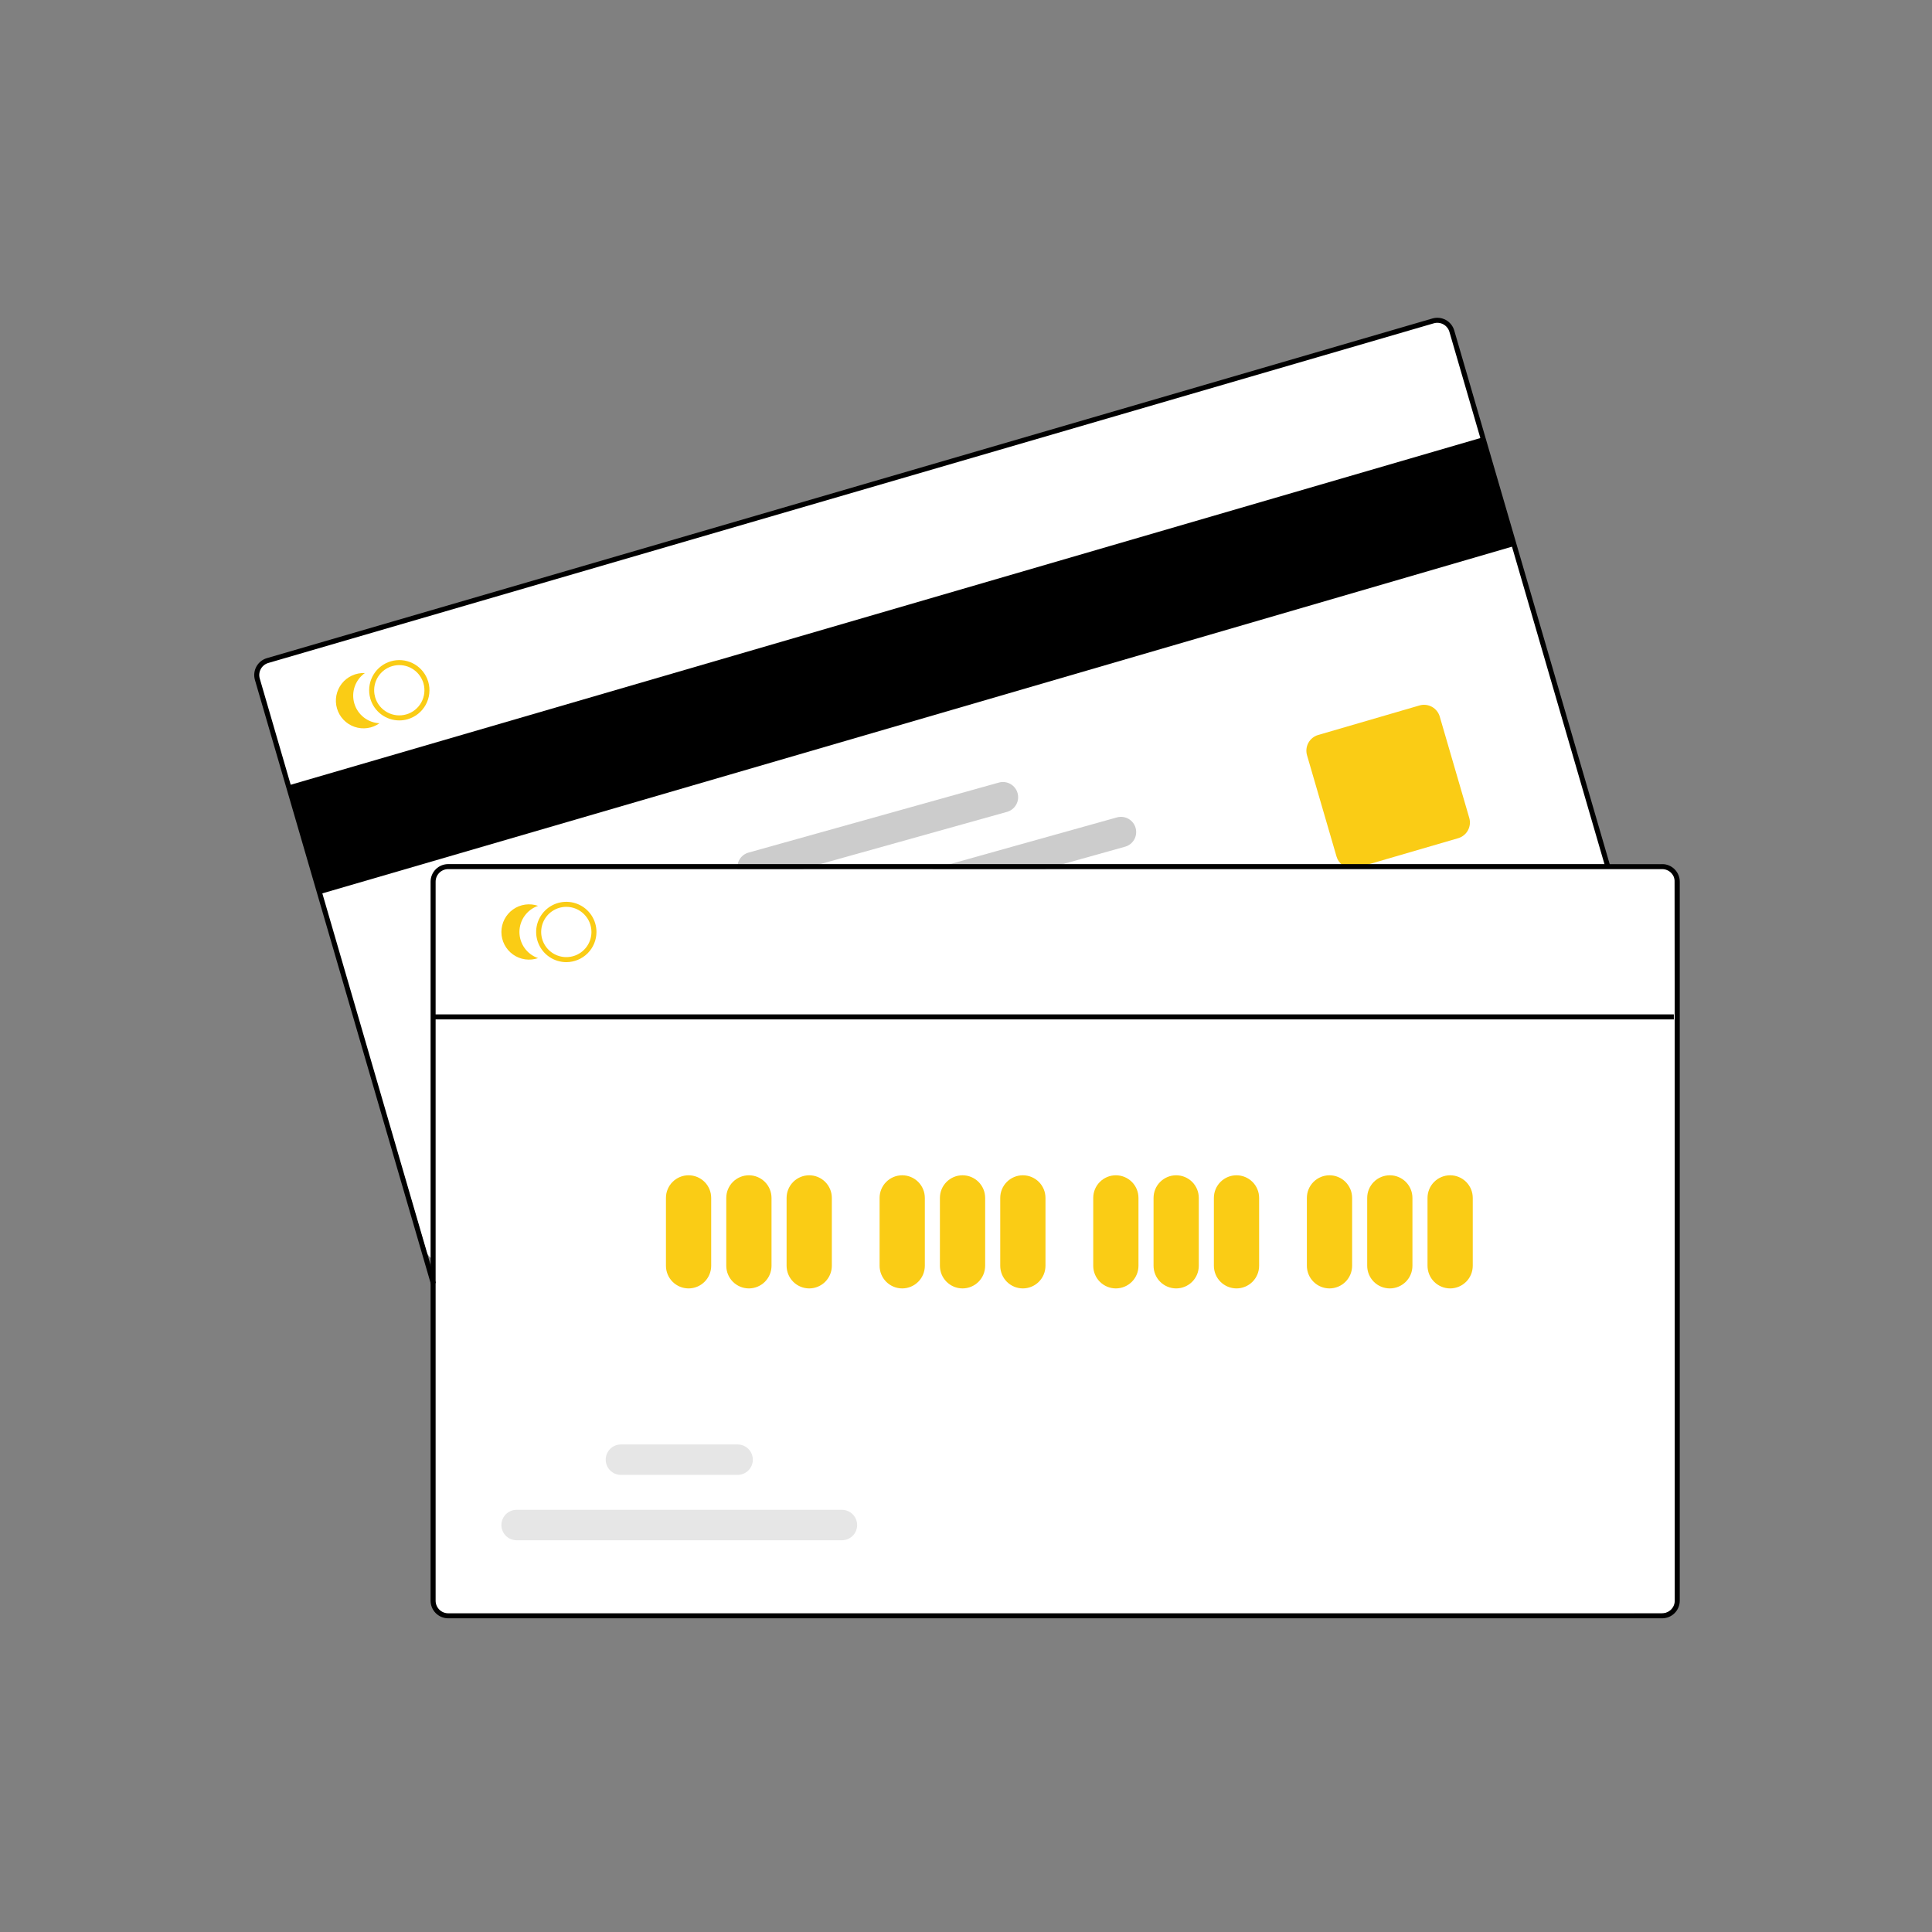 <svg width="1080" height="1080" viewBox="0 0 1080 1080" fill="none" xmlns="http://www.w3.org/2000/svg">
<rect x="0" y="0" width="1080" height="1080" fill="#808080" stroke="none"/>
<rect x="242.005" y="484.32" width="694.014" height="418.9" rx="8" transform="rotate(-0.104 242.005 484.32)" fill="white"/>
<rect x="142" y="372.557" width="695.341" height="349.07" rx="8" transform="rotate(-16.42 142 372.557)" fill="white"/>
<g clip-path="url(#clip0_94_30)">
<path d="M828.874 244.482L161.152 439.077L178.838 499.794L846.56 305.199L828.874 244.482Z" fill="black"/>
<path d="M240.927 717.972L142.51 380.102C141.78 377.597 142.076 374.905 143.33 372.617C144.585 370.33 146.697 368.635 149.202 367.905L800.736 178.027C803.24 177.3 805.93 177.596 808.217 178.851C810.503 180.106 812.198 182.217 812.93 184.72L900.119 484.049L897.422 484.835L810.232 185.506C809.708 183.719 808.497 182.212 806.864 181.316C805.232 180.42 803.31 180.208 801.522 180.726L149.988 370.603C148.199 371.125 146.69 372.336 145.794 373.969C144.898 375.603 144.687 377.526 145.208 379.316L243.625 717.186L240.927 717.972Z" fill="black"/>
<path d="M755.914 485.44C753.937 485.438 752.015 484.796 750.433 483.61C748.852 482.423 747.697 480.756 747.142 478.859L730.635 422.19C729.96 419.864 730.236 417.365 731.4 415.242C732.565 413.119 734.524 411.544 736.848 410.864L793.504 394.353C795.829 393.678 798.327 393.954 800.45 395.119C802.573 396.284 804.146 398.244 804.826 400.569L821.333 457.238C822.008 459.564 821.732 462.063 820.568 464.186C819.403 466.309 817.444 467.883 815.12 468.563L758.464 485.075C757.636 485.317 756.777 485.44 755.914 485.44Z" fill="#FACC15"/>
<path d="M239.406 381.147C239.236 380.565 239.034 379.993 238.802 379.433C237.217 375.587 234.268 372.463 230.521 370.66C226.774 368.857 222.492 368.503 218.5 369.665C214.507 370.828 211.085 373.426 208.891 376.959C206.697 380.492 205.886 384.711 206.613 388.807C206.715 389.404 206.851 389.995 207.02 390.577C208.046 394.08 210.179 397.157 213.1 399.346C216.02 401.535 219.571 402.718 223.22 402.72C224.813 402.723 226.399 402.496 227.927 402.045C232.216 400.792 235.834 397.888 237.986 393.97C240.137 390.052 240.648 385.441 239.406 381.147ZM227.14 399.347C223.563 400.385 219.72 399.963 216.454 398.171C213.188 396.38 210.766 393.366 209.718 389.79C209.554 389.208 209.422 388.617 209.324 388.02C208.797 384.646 209.517 381.195 211.349 378.313C213.181 375.431 215.999 373.315 219.277 372.361C222.556 371.407 226.069 371.68 229.161 373.129C232.253 374.578 234.711 377.104 236.076 380.234C236.33 380.784 236.542 381.352 236.708 381.934C237.745 385.513 237.32 389.356 235.526 392.621C233.732 395.886 230.716 398.305 227.14 399.347Z" fill="#FACC15"/>
<path d="M198.053 393.191C197.154 390.103 197.24 386.81 198.3 383.773C199.36 380.736 201.34 378.105 203.966 376.247C201.506 376.127 199.053 376.597 196.812 377.617C194.57 378.637 192.605 380.178 191.08 382.112C189.555 384.046 188.513 386.316 188.043 388.734C187.572 391.152 187.686 393.647 188.375 396.012C189.064 398.377 190.308 400.543 192.003 402.329C193.698 404.116 195.796 405.472 198.121 406.283C200.446 407.095 202.931 407.339 205.369 406.995C207.808 406.652 210.129 405.73 212.139 404.308C208.927 404.151 205.844 402.996 203.319 401.003C200.794 399.011 198.953 396.28 198.053 393.191Z" fill="#FACC15"/>
<path d="M634.821 462.842C634.522 461.766 634.014 460.76 633.326 459.882C632.638 459.003 631.783 458.268 630.811 457.72C629.839 457.172 628.768 456.821 627.66 456.687C626.552 456.553 625.429 456.639 624.354 456.939L531.074 483.037L521.029 485.848H584.114L594.16 483.037L628.934 473.312C631.102 472.703 632.939 471.258 634.043 469.295C635.147 467.332 635.426 465.011 634.821 462.842Z" fill="#CCCCCC"/>
<path d="M568.827 443.349C568.22 441.18 566.775 439.341 564.812 438.237C562.85 437.133 560.528 436.854 558.36 437.461L418.392 476.614C416.436 477.169 414.743 478.404 413.617 480.097C412.491 481.79 412.007 483.829 412.252 485.848H448.487L458.547 483.037L562.94 453.833C565.11 453.222 566.948 451.775 568.052 449.809C569.156 447.844 569.435 445.52 568.827 443.349Z" fill="#CCCCCC"/>
<path d="M929.165 483.034H250.539C247.931 483.037 245.431 484.074 243.587 485.919C241.744 487.763 240.707 490.263 240.704 492.872V894.809C240.706 897.417 241.744 899.917 243.587 901.762C245.431 903.606 247.931 904.643 250.539 904.646H929.165C931.772 904.643 934.272 903.606 936.116 901.762C937.96 899.917 938.997 897.417 939 894.809V492.872C938.997 490.263 937.96 487.763 936.116 485.919C934.272 484.074 931.772 483.037 929.165 483.034ZM936.19 894.809C936.189 896.672 935.449 898.459 934.132 899.776C932.814 901.094 931.028 901.835 929.165 901.835H250.539C248.676 901.835 246.889 901.094 245.572 899.776C244.255 898.459 243.514 896.672 243.514 894.809V492.872C243.514 491.008 244.255 489.221 245.572 487.904C246.889 486.586 248.676 485.845 250.539 485.845H929.165C931.028 485.845 932.814 486.586 934.132 487.904C935.449 489.221 936.189 491.008 936.19 492.872V894.809Z" fill="black"/>
<path d="M316.57 537.847C313.235 537.847 309.975 536.858 307.203 535.004C304.43 533.151 302.269 530.518 300.993 527.436C299.717 524.354 299.383 520.963 300.033 517.692C300.684 514.421 302.29 511.416 304.648 509.057C307.006 506.699 310.01 505.092 313.28 504.442C316.551 503.791 319.941 504.125 323.022 505.401C326.103 506.678 328.736 508.839 330.589 511.613C332.441 514.386 333.43 517.647 333.43 520.982C333.425 525.453 331.647 529.74 328.486 532.901C325.325 536.063 321.04 537.842 316.57 537.847ZM316.57 506.928C313.791 506.928 311.074 507.753 308.764 509.297C306.453 510.841 304.652 513.036 303.589 515.604C302.526 518.172 302.247 520.998 302.79 523.724C303.332 526.45 304.67 528.954 306.635 530.92C308.6 532.885 311.103 534.224 313.829 534.766C316.554 535.308 319.379 535.03 321.947 533.966C324.514 532.902 326.708 531.101 328.252 528.79C329.796 526.479 330.62 523.762 330.62 520.982C330.616 517.256 329.134 513.684 326.5 511.049C323.866 508.415 320.295 506.933 316.57 506.928Z" fill="#FACC15"/>
<path d="M290.363 520.982C290.363 517.765 291.367 514.628 293.234 512.009C295.101 509.389 297.738 507.418 300.778 506.368C298.45 505.565 295.964 505.33 293.527 505.682C291.09 506.034 288.772 506.964 286.767 508.394C284.762 509.824 283.127 511.712 281.999 513.902C280.871 516.091 280.283 518.519 280.283 520.982C280.283 523.445 280.871 525.873 281.999 528.062C283.127 530.252 284.762 532.14 286.767 533.57C288.772 535 291.09 535.93 293.527 536.282C295.964 536.635 298.45 536.399 300.778 535.596C297.738 534.546 295.101 532.575 293.234 529.955C291.367 527.336 290.363 524.199 290.363 520.982Z" fill="#FACC15"/>
<path d="M384.915 720.233C381.563 720.229 378.349 718.896 375.978 716.524C373.607 714.153 372.274 710.938 372.27 707.585V669.64C372.27 666.285 373.602 663.068 375.974 660.696C378.345 658.324 381.561 656.991 384.915 656.991C388.269 656.991 391.485 658.324 393.857 660.696C396.228 663.068 397.56 666.285 397.56 669.64V707.585C397.557 710.938 396.223 714.153 393.852 716.524C391.482 718.896 388.268 720.229 384.915 720.233Z" fill="#FACC15"/>
<path d="M418.636 720.233C415.283 720.229 412.069 718.896 409.698 716.524C407.328 714.153 405.994 710.938 405.99 707.585V669.64C405.99 666.285 407.323 663.068 409.694 660.696C412.066 658.324 415.282 656.991 418.636 656.991C421.989 656.991 425.206 658.324 427.577 660.696C429.949 663.068 431.281 666.285 431.281 669.64V707.585C431.277 710.938 429.944 714.153 427.573 716.524C425.202 718.896 421.988 720.229 418.636 720.233Z" fill="#FACC15"/>
<path d="M452.356 720.233C449.004 720.229 445.79 718.896 443.419 716.524C441.048 714.153 439.715 710.938 439.711 707.585V669.64C439.711 666.285 441.043 663.068 443.415 660.696C445.786 658.324 449.002 656.991 452.356 656.991C455.71 656.991 458.926 658.324 461.298 660.696C463.669 663.068 465.001 666.285 465.001 669.64V707.585C464.997 710.938 463.664 714.153 461.293 716.524C458.923 718.896 455.709 720.229 452.356 720.233Z" fill="#FACC15"/>
<path d="M504.342 720.233C500.989 720.229 497.775 718.896 495.405 716.524C493.034 714.153 491.701 710.938 491.697 707.585V669.64C491.697 666.285 493.029 663.068 495.4 660.696C497.772 658.324 500.988 656.991 504.342 656.991C507.696 656.991 510.912 658.324 513.283 660.696C515.655 663.068 516.987 666.285 516.987 669.64V707.585C516.983 710.938 515.65 714.153 513.279 716.524C510.909 718.896 507.695 720.229 504.342 720.233Z" fill="#FACC15"/>
<path d="M538.062 720.233C534.71 720.229 531.496 718.896 529.125 716.524C526.755 714.153 525.421 710.938 525.417 707.585V669.64C525.417 666.285 526.75 663.068 529.121 660.696C531.492 658.324 534.709 656.991 538.062 656.991C541.416 656.991 544.632 658.324 547.004 660.696C549.375 663.068 550.708 666.285 550.708 669.64V707.585C550.704 710.938 549.37 714.153 547 716.524C544.629 718.896 541.415 720.229 538.062 720.233Z" fill="#FACC15"/>
<path d="M571.783 720.233C568.431 720.229 565.217 718.896 562.846 716.524C560.475 714.153 559.142 710.938 559.138 707.585V669.64C559.138 666.285 560.47 663.068 562.842 660.696C565.213 658.324 568.429 656.991 571.783 656.991C575.137 656.991 578.353 658.324 580.725 660.696C583.096 663.068 584.428 666.285 584.428 669.64V707.585C584.424 710.938 583.091 714.153 580.72 716.524C578.35 718.896 575.136 720.229 571.783 720.233Z" fill="#FACC15"/>
<path d="M623.769 720.233C620.416 720.229 617.202 718.896 614.832 716.524C612.461 714.153 611.127 710.938 611.124 707.585V669.64C611.124 666.285 612.456 663.068 614.827 660.696C617.199 658.324 620.415 656.991 623.769 656.991C627.122 656.991 630.339 658.324 632.71 660.696C635.082 663.068 636.414 666.285 636.414 669.64V707.585C636.41 710.938 635.077 714.153 632.706 716.524C630.335 718.896 627.121 720.229 623.769 720.233Z" fill="#FACC15"/>
<path d="M657.489 720.233C654.137 720.229 650.923 718.896 648.552 716.524C646.182 714.153 644.848 710.938 644.844 707.585V669.64C644.844 666.285 646.177 663.068 648.548 660.696C650.919 658.324 654.136 656.991 657.489 656.991C660.843 656.991 664.059 658.324 666.431 660.696C668.802 663.068 670.135 666.285 670.135 669.64V707.585C670.131 710.938 668.797 714.153 666.427 716.524C664.056 718.896 660.842 720.229 657.489 720.233Z" fill="#FACC15"/>
<path d="M691.21 720.233C687.857 720.229 684.643 718.896 682.273 716.524C679.902 714.153 678.569 710.938 678.565 707.585V669.64C678.565 666.285 679.897 663.068 682.268 660.696C684.64 658.324 687.856 656.991 691.21 656.991C694.564 656.991 697.78 658.324 700.151 660.696C702.523 663.068 703.855 666.285 703.855 669.64V707.585C703.851 710.938 702.518 714.153 700.147 716.524C697.777 718.896 694.562 720.229 691.21 720.233Z" fill="#FACC15"/>
<path d="M743.195 720.233C739.843 720.229 736.629 718.896 734.258 716.524C731.888 714.153 730.554 710.938 730.55 707.585V669.64C730.55 666.285 731.883 663.068 734.254 660.696C736.625 658.324 739.842 656.991 743.195 656.991C746.549 656.991 749.766 658.324 752.137 660.696C754.508 663.068 755.841 666.285 755.841 669.64V707.585C755.837 710.938 754.503 714.153 752.133 716.524C749.762 718.896 746.548 720.229 743.195 720.233Z" fill="#FACC15"/>
<path d="M776.916 720.233C773.564 720.229 770.35 718.896 767.979 716.524C765.608 714.153 764.275 710.938 764.271 707.585V669.64C764.271 666.285 765.603 663.068 767.975 660.696C770.346 658.324 773.562 656.991 776.916 656.991C780.27 656.991 783.486 658.324 785.858 660.696C788.229 663.068 789.561 666.285 789.561 669.64V707.585C789.558 710.938 788.224 714.153 785.853 716.524C783.483 718.896 780.269 720.229 776.916 720.233Z" fill="#FACC15"/>
<path d="M810.637 720.233C807.284 720.229 804.07 718.896 801.699 716.524C799.329 714.153 797.995 710.938 797.991 707.585V669.64C797.991 666.285 799.324 663.068 801.695 660.696C804.067 658.324 807.283 656.991 810.637 656.991C813.99 656.991 817.207 658.324 819.578 660.696C821.95 663.068 823.282 666.285 823.282 669.64V707.585C823.278 710.938 821.945 714.153 819.574 716.524C817.203 718.896 813.989 720.229 810.637 720.233Z" fill="#FACC15"/>
<path d="M470.647 861.005H288.78C286.527 861.005 284.366 860.11 282.772 858.516C281.179 856.922 280.284 854.761 280.284 852.507C280.284 850.253 281.179 848.091 282.772 846.497C284.366 844.903 286.527 844.008 288.78 844.008H470.647C472.9 844.008 475.061 844.903 476.655 846.497C478.248 848.091 479.143 850.253 479.143 852.507C479.143 854.761 478.248 856.922 476.655 858.516C475.061 860.11 472.9 861.005 470.647 861.005Z" fill="#E6E6E6"/>
<path d="M412.338 824.466H347.089C344.835 824.466 342.674 823.57 341.081 821.976C339.487 820.383 338.592 818.221 338.592 815.967C338.592 813.713 339.487 811.551 341.081 809.957C342.674 808.363 344.835 807.468 347.089 807.468H412.338C414.592 807.468 416.753 808.363 418.346 809.957C419.94 811.551 420.835 813.713 420.835 815.967C420.835 818.221 419.94 820.383 418.346 821.976C416.753 823.57 414.592 824.466 412.338 824.466Z" fill="#E6E6E6"/>
<path d="M935.684 567.048H243.008V569.858H935.684V567.048Z" fill="black"/>
</g>
<defs>
<clipPath id="clip0_94_30">
<rect width="796.887" height="727.014" fill="white" transform="translate(142.113 177.633)"/>
</clipPath>
</defs>
</svg>
